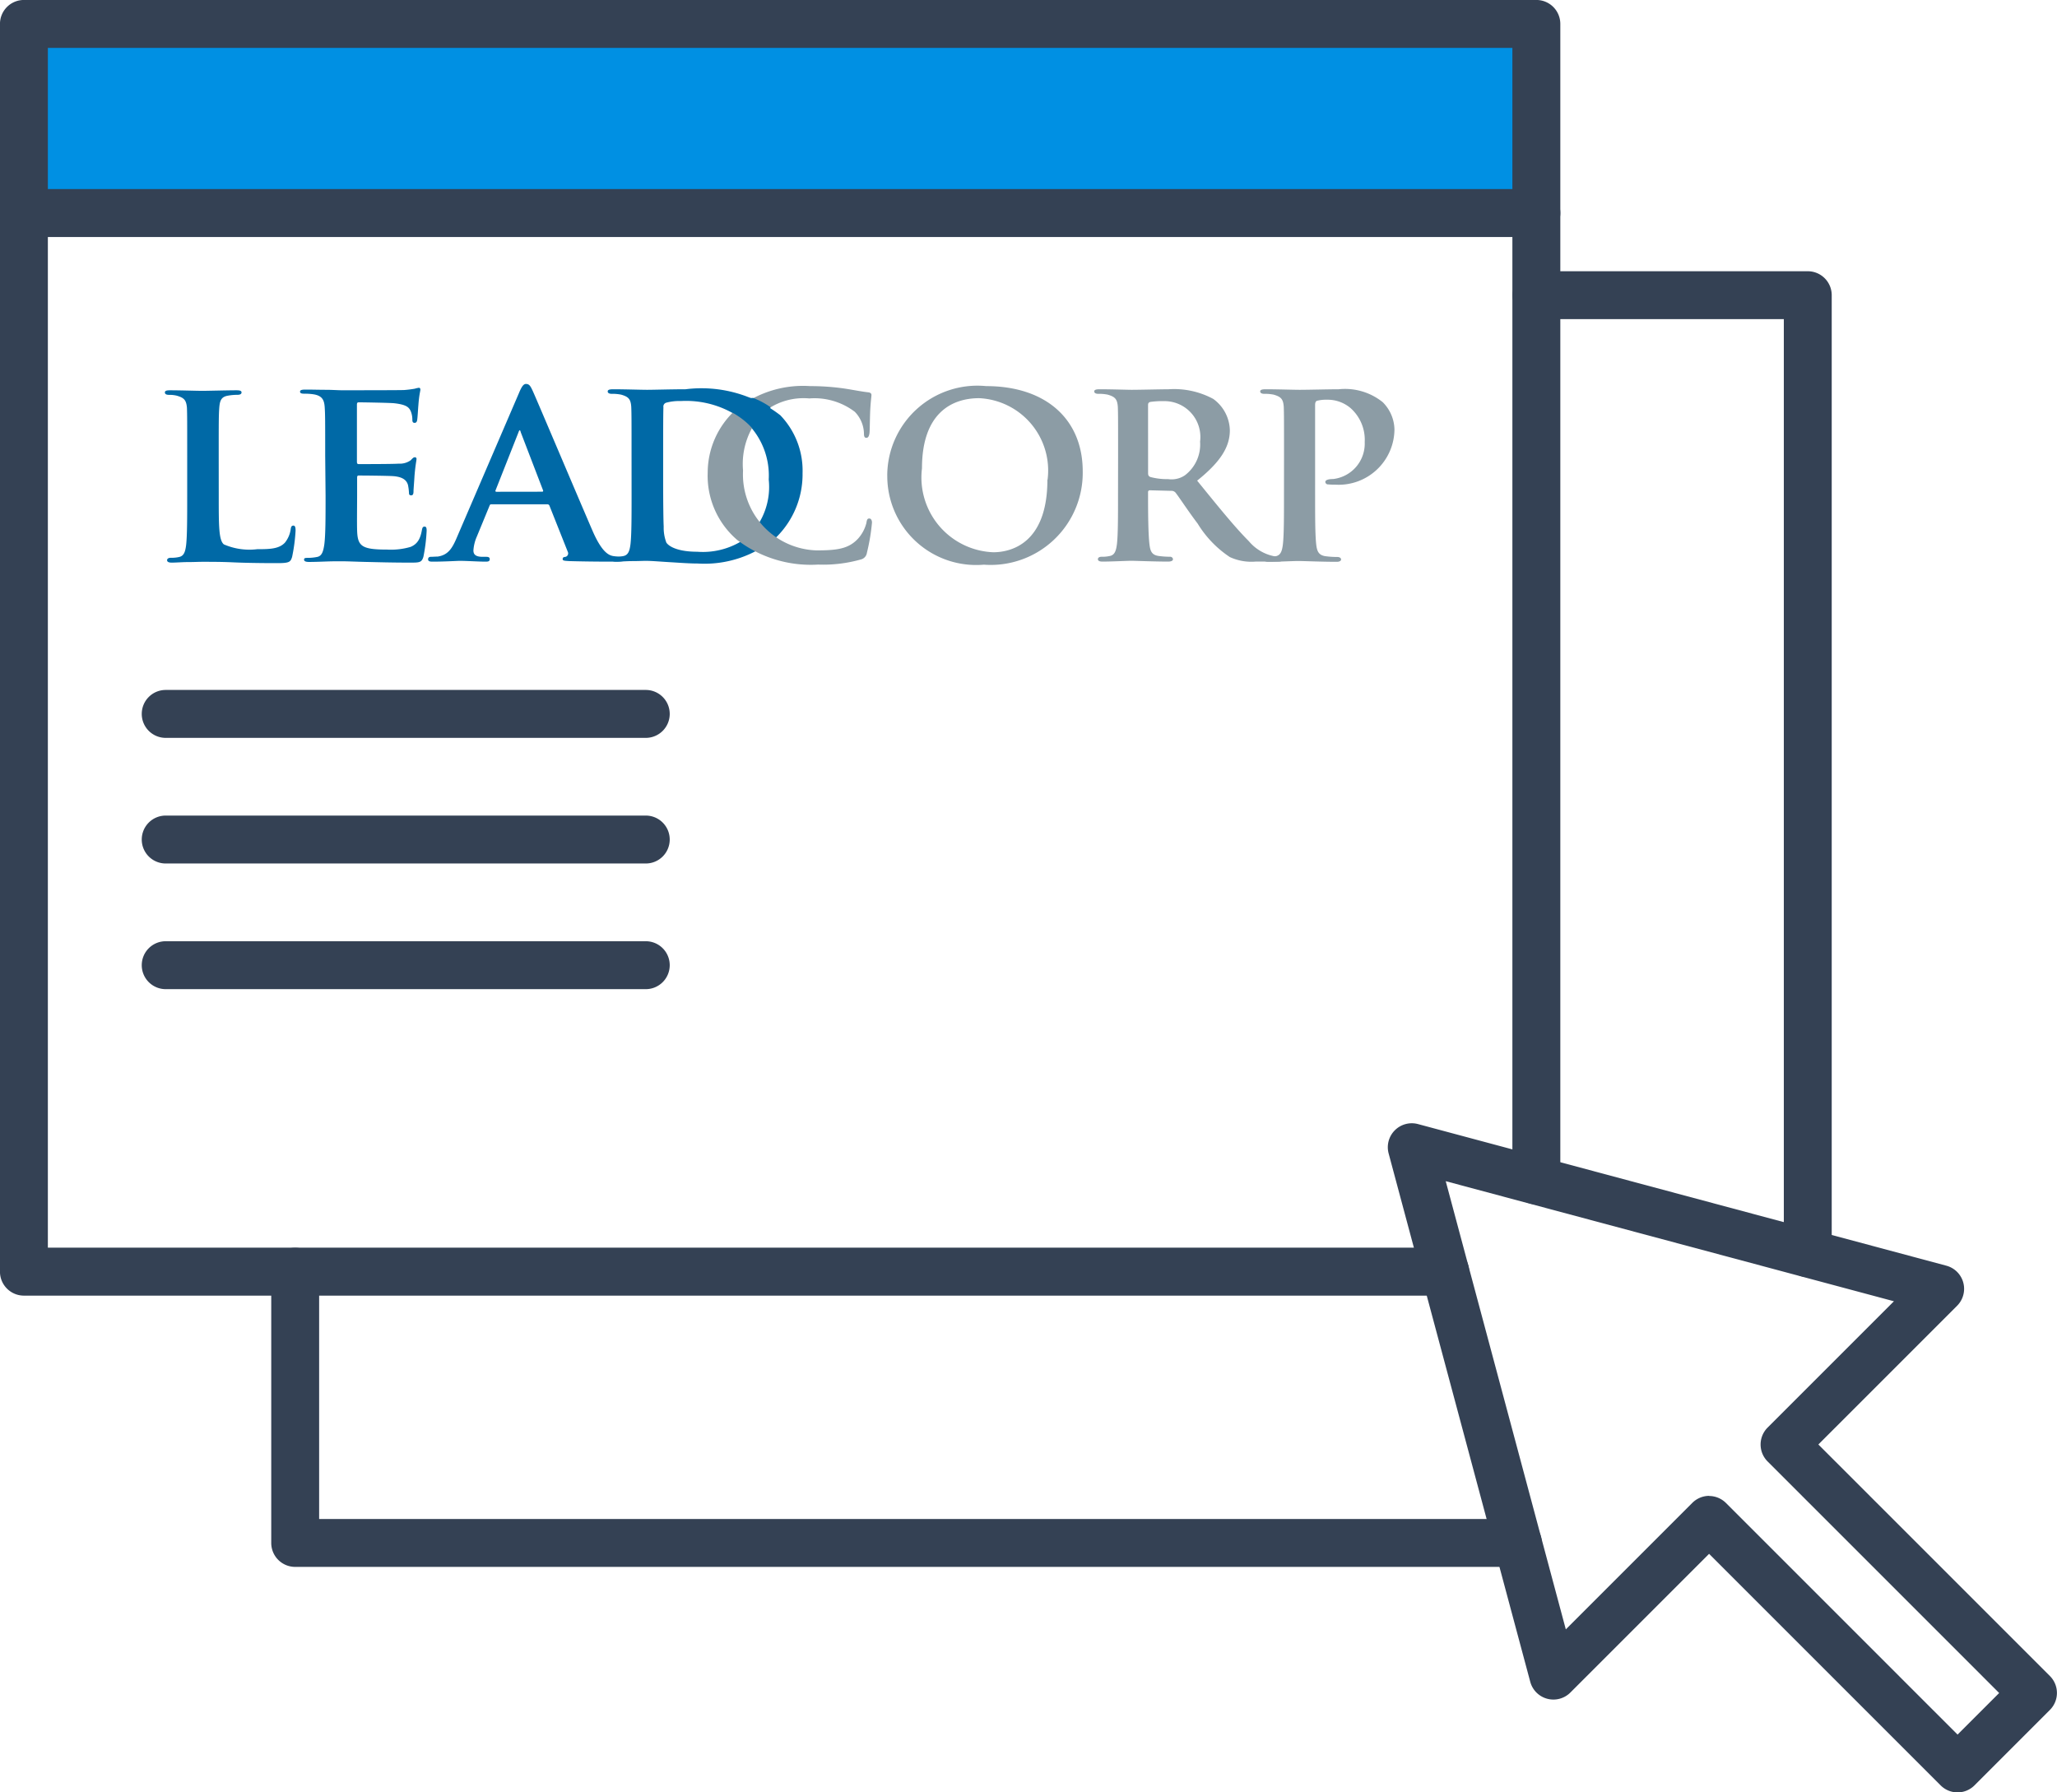 <svg xmlns="http://www.w3.org/2000/svg" xmlns:xlink="http://www.w3.org/1999/xlink" width="63.907" height="55.684" viewBox="0 0 63.907 55.684">
  <defs>
    <clipPath id="clip-path">
      <rect id="사각형_1" data-name="사각형 1" width="38.201" height="5.612" transform="translate(0 0)" fill="none"/>
    </clipPath>
  </defs>
  <g id="그룹_45936" data-name="그룹 45936" transform="translate(-668.697 -620.568)">
    <g id="그룹_45660" data-name="그룹 45660" transform="translate(668.696 620.568)">
      <rect id="사각형_16018" data-name="사각형 16018" width="46.989" height="5.874" transform="translate(0.745 0.744)" fill="#0090e3"/>
      <path id="패스_68878" data-name="패스 68878" d="M497.624,1652.434H453.468a.744.744,0,0,1-.744-.745v-38.766a.744.744,0,0,1,.744-.744h46.989a.744.744,0,0,1,.744.744v35.932a.744.744,0,1,1-1.489,0v-35.188h-45.5v37.277h43.412a.744.744,0,0,1,0,1.489Z" transform="translate(-452.724 -1612.18)" fill="#344154"/>
      <path id="선_338" data-name="선 338" d="M46.233-.011H-.756A.744.744,0,0,1-1.5-.756.744.744,0,0,1-.756-1.5H46.233a.744.744,0,0,1,.744.744A.744.744,0,0,1,46.233-.011Z" transform="translate(1.5 7.374)" fill="#344154"/>
      <path id="선_339" data-name="선 339" d="M14.159-.011H-.756A.744.744,0,0,1-1.5-.756.744.744,0,0,1-.756-1.5H14.159a.744.744,0,0,1,.744.744A.744.744,0,0,1,14.159-.011Z" transform="translate(5.905 22.936)" fill="#344154"/>
      <path id="선_340" data-name="선 340" d="M14.159-.011H-.756A.744.744,0,0,1-1.5-.756.744.744,0,0,1-.756-1.5H14.159a.744.744,0,0,1,.744.744A.744.744,0,0,1,14.159-.011Z" transform="translate(5.905 26.839)" fill="#344154"/>
      <path id="선_341" data-name="선 341" d="M14.159-.011H-.756A.744.744,0,0,1-1.5-.756.744.744,0,0,1-.756-1.5H14.159a.744.744,0,0,1,.744.744A.744.744,0,0,1,14.159-.011Z" transform="translate(5.905 30.743)" fill="#344154"/>
      <path id="패스_68879" data-name="패스 68879" d="M508.439,1700.223H470.453a.744.744,0,0,1-.744-.744v-8.427a.744.744,0,1,1,1.488,0v7.683h37.243a.744.744,0,1,1,0,1.488Z" transform="translate(-461.281 -1651.541)" fill="#344154"/>
      <path id="패스_68880" data-name="패스 68880" d="M556.6,1660.416a.745.745,0,0,1-.744-.744v-29.02h-7.683a.744.744,0,1,1,0-1.488H556.6a.744.744,0,0,1,.744.744v29.764A.745.745,0,0,1,556.6,1660.416Z" transform="translate(-500.435 -1620.737)" fill="#344154"/>
      <path id="패스_68881" data-name="패스 68881" d="M557.324,1703.3a.742.742,0,0,1-.526-.218l-7.194-7.194-4.31,4.31a.745.745,0,0,1-1.246-.334l-4.4-16.416a.745.745,0,0,1,.912-.912l16.415,4.4a.744.744,0,0,1,.334,1.245l-4.31,4.31,7.194,7.194a.744.744,0,0,1,0,1.052l-2.344,2.345A.742.742,0,0,1,557.324,1703.3Zm-7.72-9.209a.744.744,0,0,1,.526.219l7.194,7.194,1.292-1.292-7.194-7.194a.744.744,0,0,1,0-1.052l3.925-3.925-13.925-3.731,3.731,13.925,3.925-3.925A.744.744,0,0,1,549.6,1694.087Z" transform="translate(-496.505 -1647.612)" fill="#344154"/>
    </g>
    <g id="그룹_45661" data-name="그룹 45661" transform="translate(673.82 632.497)">
      <g id="그룹_1" data-name="그룹 1" transform="translate(0 0)" clip-path="url(#clip-path)">
        <path id="패스_1" data-name="패스 1" d="M85.244,3.739c-.041,0-.05.008-.066.05l-.391.949a1.282,1.282,0,0,0-.108.433c0,.125.066.2.291.2h.108c.092,0,.108.033.108.075,0,.058-.041.075-.117.075-.241,0-.583-.025-.816-.025-.075,0-.466.025-.849.025-.091,0-.133-.017-.133-.075,0-.042.025-.075.083-.075s.15-.008.216-.008c.333-.05.458-.267.608-.625L86.094.283c.083-.2.142-.283.216-.283.108,0,.142.067.216.225.175.391,1.4,3.289,1.865,4.363.283.641.492.733.625.758a1.783,1.783,0,0,0,.275.025c.067,0,.1.025.1.075s-.041.075-.316.075c-.258,0-.791,0-1.407-.017-.133-.008-.216-.008-.216-.058s.016-.066.091-.075a.111.111,0,0,0,.067-.158l-.566-1.424a.07.07,0,0,0-.075-.05Zm1.566-.391c.033,0,.041-.016.033-.042l-.691-1.8c-.008-.025-.016-.067-.033-.067s-.033.042-.041.067L85.369,3.3c-.017.033,0,.05.025.05Z" transform="translate(-75.094 0)" fill="#0069a6"/>
        <path id="패스_2" data-name="패스 2" d="M140.838,3.745c0-1.074,0-1.274-.009-1.5-.016-.242-.083-.317-.316-.383a1.348,1.348,0,0,0-.291-.025c-.075,0-.125-.025-.125-.075s.059-.067.167-.067c.383,0,.849.017,1.058.017.225,0,.749-.017,1.191-.017a3.994,3.994,0,0,1,2.947.808,2.479,2.479,0,0,1,.691,1.8,2.745,2.745,0,0,1-.8,1.973,3.417,3.417,0,0,1-2.456.833c-.266,0-.583-.025-.874-.042s-.558-.041-.741-.041c-.083,0-.241.008-.416.008s-.358.017-.508.017c-.092,0-.141-.025-.141-.075,0-.033.025-.075.116-.075a1.083,1.083,0,0,0,.258-.025c.15-.033.191-.167.217-.375.033-.3.033-.858.033-1.507Zm.982.783c0,.749.008,1.291.017,1.432a1.292,1.292,0,0,0,.083.5c.091.133.383.283.957.283a2.311,2.311,0,0,0,1.6-.483A2.161,2.161,0,0,0,145.1,4.5a2.3,2.3,0,0,0-.683-1.765,2.954,2.954,0,0,0-2.048-.674,1.551,1.551,0,0,0-.449.05.124.124,0,0,0-.092.142c-.008.241-.008.824-.008,1.382Z" transform="translate(-126.34 -1.53)" fill="#0069a6"/>
        <path id="패스_3" data-name="패스 3" d="M172.663,5.458a2.619,2.619,0,0,1-.916-2.09,2.633,2.633,0,0,1,.857-1.94,3.3,3.3,0,0,1,2.323-.749,7.493,7.493,0,0,1,1.066.075c.275.042.516.092.733.117.084.008.108.042.108.083,0,.058-.017.142-.033.391-.016.233-.016.625-.025.766-.009.1-.034.175-.1.175s-.075-.058-.075-.15a1,1,0,0,0-.283-.658,2.073,2.073,0,0,0-1.416-.416,1.975,1.975,0,0,0-1.382.4,2.3,2.3,0,0,0-.675,1.84,2.36,2.36,0,0,0,2.282,2.481c.649,0,1.007-.05,1.3-.375a1.151,1.151,0,0,0,.25-.475c.016-.108.033-.141.091-.141s.083.066.083.125a6.244,6.244,0,0,1-.158.941.248.248,0,0,1-.192.208,4.3,4.3,0,0,1-1.324.158,3.764,3.764,0,0,1-2.514-.766" transform="translate(-154.883 -0.612)" fill="#8c9ca5"/>
        <path id="패스_4" data-name="패스 4" d="M180.006,5.355a1.536,1.536,0,0,0-.154-.156,2.477,2.477,0,0,0-.439-.312l-.024-.127.4-.321.259-.013a2.516,2.516,0,0,1,.538.285l-.023.153-.413.468Z" transform="translate(-161.774 -3.992)" fill="#0069a6"/>
        <path id="패스_5" data-name="패스 5" d="M228.547,3.452A2.8,2.8,0,0,1,231.62.679c1.848,0,3,1.024,3,2.648a2.86,2.86,0,0,1-3.072,2.9,2.762,2.762,0,0,1-3-2.773m4.98.133A2.249,2.249,0,0,0,231.4,1.054c-.816,0-1.774.433-1.774,2.181a2.324,2.324,0,0,0,2.215,2.606c.517,0,1.682-.242,1.682-2.256" transform="translate(-206.105 -0.612)" fill="#8c9ca5"/>
        <path id="패스_6" data-name="패스 6" d="M294.786,3.745c0-1.074,0-1.274-.008-1.5-.017-.242-.084-.317-.317-.383a1.341,1.341,0,0,0-.291-.025c-.075,0-.125-.025-.125-.075s.058-.067.166-.067c.384,0,.85.017,1,.017.25,0,.916-.017,1.141-.017a2.563,2.563,0,0,1,1.39.3,1.235,1.235,0,0,1,.516.974c0,.525-.3.991-1.016,1.565.65.8,1.166,1.44,1.607,1.882a1.376,1.376,0,0,0,.783.466.687.687,0,0,0,.175.017.085.085,0,0,1,.092.075c0,.058-.05.075-.142.075h-.7a1.593,1.593,0,0,1-.8-.141,3.321,3.321,0,0,1-1-1.041c-.292-.383-.6-.858-.691-.966a.169.169,0,0,0-.133-.05l-.658-.017a.053.053,0,0,0-.058.058v.1c0,.658.008,1.207.042,1.507.025.208.059.341.283.375a2.778,2.778,0,0,0,.358.025.085.085,0,0,1,.091.075c0,.05-.058.075-.15.075-.424,0-1.032-.025-1.141-.025-.141,0-.607.025-.9.025-.092,0-.141-.025-.141-.075,0-.033.025-.075.117-.075a1.082,1.082,0,0,0,.258-.025c.15-.033.191-.167.217-.375.033-.3.033-.858.033-1.507Zm.932.55c0,.075.017.1.067.125a2.01,2.01,0,0,0,.557.067.738.738,0,0,0,.517-.117,1.2,1.2,0,0,0,.474-1.049,1.113,1.113,0,0,0-1.116-1.257,2.65,2.65,0,0,0-.433.025c-.05.016-.067.041-.067.1Z" transform="translate(-265.172 -1.53)" fill="#8c9ca5"/>
        <path id="패스_7" data-name="패스 7" d="M347.3,3.746c0-1.074,0-1.274-.008-1.5-.016-.242-.083-.317-.316-.383a1.352,1.352,0,0,0-.291-.025c-.075,0-.125-.025-.125-.075s.058-.067.166-.067c.383,0,.85.017,1.058.017.3,0,.882-.017,1.215-.017a1.868,1.868,0,0,1,1.366.4,1.229,1.229,0,0,1,.366.849,1.734,1.734,0,0,1-1.84,1.715,1.873,1.873,0,0,1-.216-.008.084.084,0,0,1-.092-.075c0-.058.084-.092.241-.092a1.108,1.108,0,0,0,.983-1.149,1.319,1.319,0,0,0-.433-1.049,1.1,1.1,0,0,0-.733-.266,1.151,1.151,0,0,0-.317.033c-.041.017-.058.058-.058.133V5c0,.649,0,1.207.034,1.515.024.2.066.333.282.367a2.842,2.842,0,0,0,.374.025c.083,0,.117.042.117.075,0,.05-.058.075-.133.075-.492,0-1.008-.025-1.2-.025-.166,0-.632.025-.924.025-.091,0-.141-.025-.141-.075,0-.033.025-.075.116-.075a1.08,1.08,0,0,0,.258-.025c.15-.033.192-.167.217-.375.033-.3.033-.858.033-1.507Z" transform="translate(-312.531 -1.531)" fill="#8c9ca5"/>
        <path id="패스_8" data-name="패스 8" d="M1.673,5.305c0,.908,0,1.357.158,1.49a1.993,1.993,0,0,0,1.037.15c.392,0,.674-.008.858-.2a.846.846,0,0,0,.183-.425c.009-.066.025-.108.084-.108s.067.075.067.158a5.4,5.4,0,0,1-.108.816c-.05.158-.083.192-.466.192-.525,0-1.012-.008-1.378-.025s-.674-.016-.974-.016c-.083,0-.241.008-.416.008s-.358.017-.508.017c-.092,0-.142-.025-.142-.075,0-.033.025-.075.117-.075a1.063,1.063,0,0,0,.258-.025c.15-.033.191-.166.217-.374.033-.3.033-.858.033-1.507V4.056c0-1.074,0-1.274-.008-1.5C.666,2.316.6,2.241.367,2.175a.965.965,0,0,0-.242-.025Q0,2.149,0,2.074c0-.05.05-.066.158-.066.341,0,.807.017,1.007.017.175,0,.775-.017,1.058-.017.108,0,.158.017.158.066s-.042.075-.134.075a1.6,1.6,0,0,0-.283.025c-.2.033-.258.133-.275.383-.017.225-.017.425-.017,1.5Z" transform="translate(0 -1.811)" fill="#0069a6"/>
        <path id="패스_9" data-name="패스 9" d="M43.509,3.269c0-1.076,0-1.274-.015-1.5s-.078-.354-.334-.4a1.747,1.747,0,0,0-.3-.021c-.086,0-.132-.014-.132-.064s.054-.064.171-.064c.21,0,.435.007.629.007s.381.014.49.014c.249,0,1.8,0,1.943-.007a3.332,3.332,0,0,0,.334-.042.792.792,0,0,1,.124-.028c.039,0,.047.028.047.064s-.039.155-.062.481c-.008.071-.023.382-.039.467-.008.036-.023.078-.078.078s-.07-.035-.07-.1a.7.7,0,0,0-.047-.255c-.055-.127-.132-.212-.521-.255-.133-.014-.949-.028-1.1-.028-.039,0-.054.021-.054.071v1.77c0,.049.008.078.054.078.171,0,1.065,0,1.244-.014a.581.581,0,0,0,.374-.106c.054-.057.085-.092.124-.092a.049.049,0,0,1,.055.057c0,.043-.031.156-.062.517-.007.141-.031.425-.031.474s0,.135-.07.135c-.055,0-.07-.028-.07-.064a1.665,1.665,0,0,0-.031-.255c-.039-.142-.148-.248-.435-.276-.147-.014-.917-.021-1.1-.021-.039,0-.046.028-.046.071v.559c0,.241-.008.871,0,1.076.015.489.139.595.933.595a2.163,2.163,0,0,0,.73-.084c.2-.085.3-.234.35-.524.015-.078.031-.106.085-.106s.062.056.062.128a5.35,5.35,0,0,1-.1.807c-.054.184-.124.184-.42.184-.583,0-1.011-.014-1.345-.021s-.575-.021-.809-.021c-.085,0-.256,0-.443.007s-.381.014-.536.014c-.1,0-.155-.021-.155-.071s.031-.056.124-.056a1.4,1.4,0,0,0,.28-.028c.156-.028.194-.184.225-.389.039-.3.039-.857.039-1.508Z" transform="translate(-38.529 -1.045)" fill="#0069a6"/>
      </g>
    </g>
  </g>
</svg>
